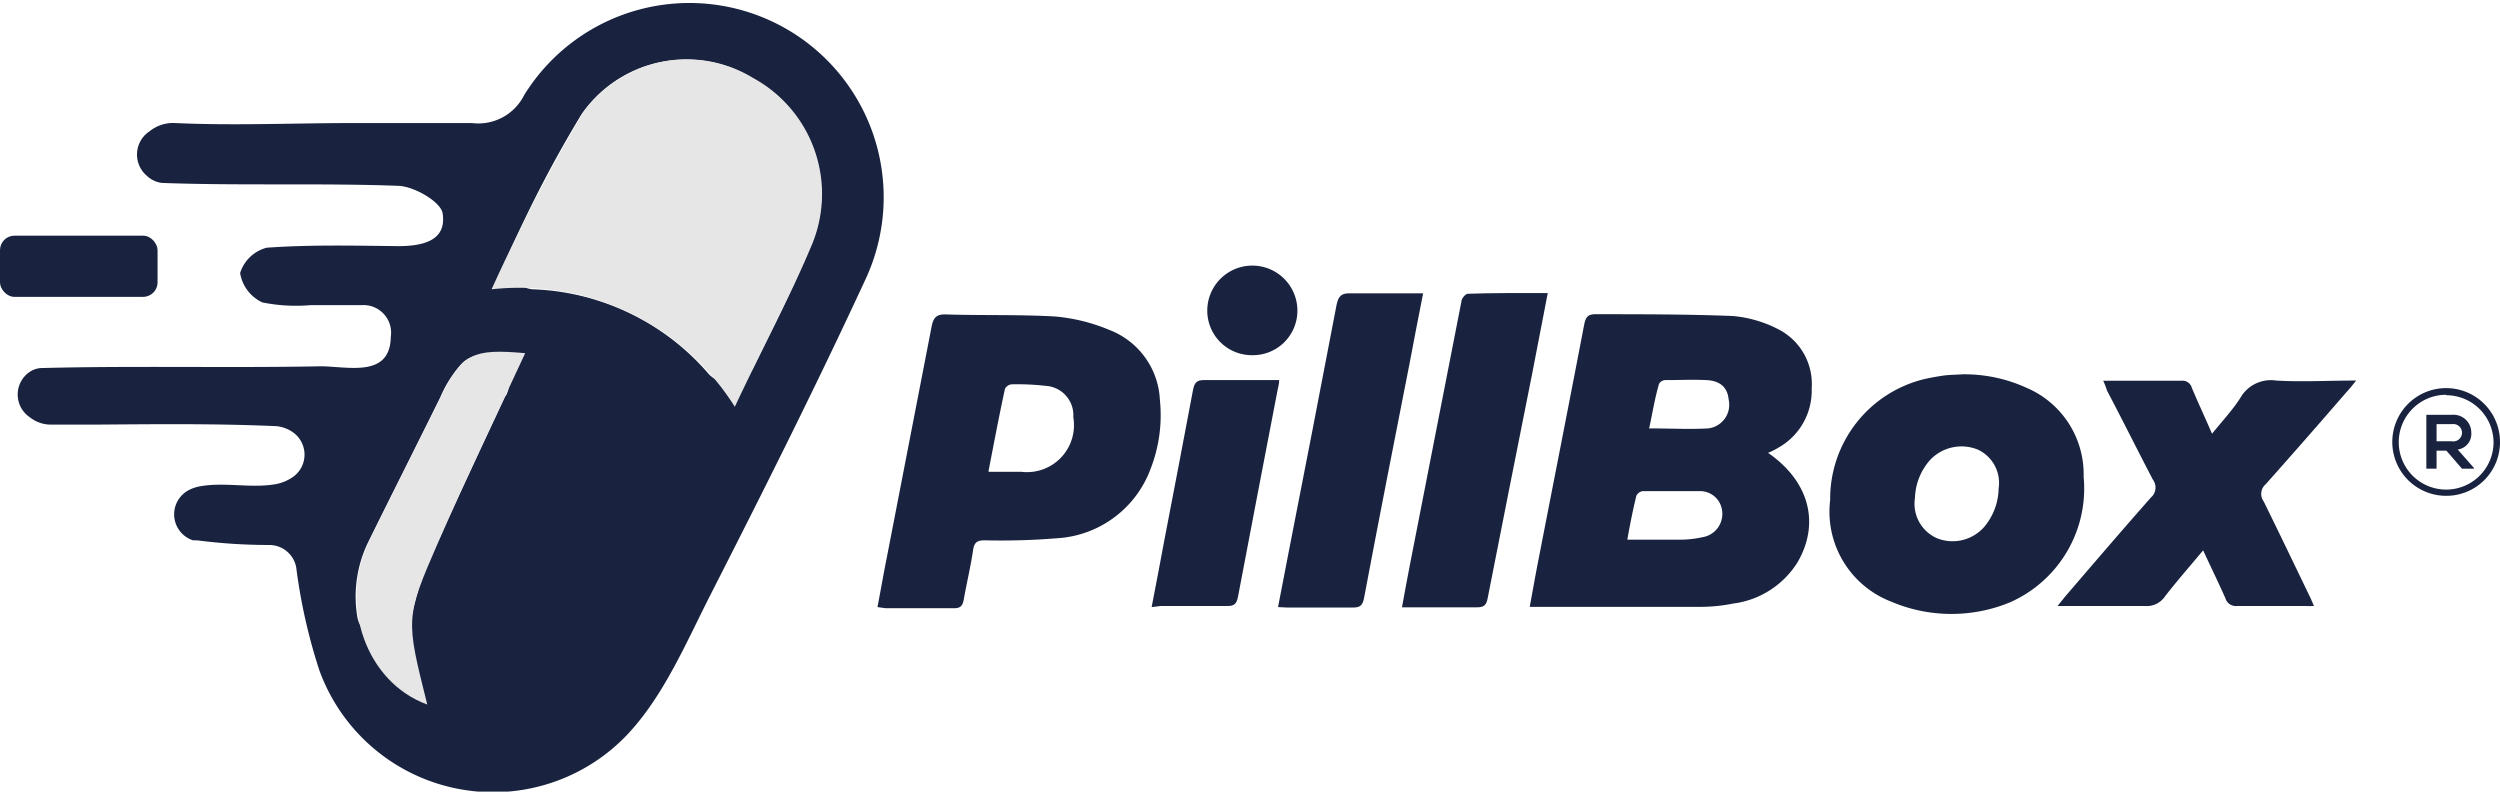 <svg id="Capa_1" data-name="Capa 1" xmlns="http://www.w3.org/2000/svg" viewBox="0 0 112.34 35.57"><defs><style>.cls-1{fill:#19233f;}.cls-2{fill:#e7e6e6;}</style></defs><path class="cls-1" d="M255.06,428.21a1.23,1.23,0,0,0-1.19-1,25.32,25.32,0,0,1-3.27-.21l-.18,0a1.23,1.23,0,0,1-.14-2.28,1.73,1.73,0,0,1,.42-.14c1.14-.22,2.39.11,3.52-.12a2.06,2.06,0,0,0,.7-.31,1.23,1.23,0,0,0,0-2,1.54,1.54,0,0,0-.76-.28c-2.69-.12-5.38-.09-8.07-.07-.67,0-1.33,0-2,0a1.53,1.53,0,0,1-1-.33,1.23,1.23,0,0,1-.06-2,1.08,1.08,0,0,1,.53-.21c4.2-.11,8.39,0,12.59-.08,1.22,0,3.13.54,3.16-1.32a1.24,1.24,0,0,0-1.28-1.43c-.76,0-1.53,0-2.3,0a7.67,7.67,0,0,1-2.19-.12,1.77,1.77,0,0,1-1-1.32,1.7,1.7,0,0,1,1.2-1.14c2-.14,3.94-.09,5.9-.07,1.09,0,2.19-.23,2-1.47-.07-.51-1.27-1.22-2-1.24-3.54-.13-7.09,0-10.62-.13a1.19,1.19,0,0,1-.67-.32,1.25,1.25,0,0,1,.12-2,1.68,1.68,0,0,1,1.16-.37c2.65.12,5.32,0,8,0l5.33,0a2.3,2.3,0,0,0,2.34-1.25,8.73,8.73,0,0,1,15.38,8.19c-2.22,4.8-4.6,9.54-7,14.25-1.11,2.18-2.11,4.57-3.76,6.31a8.31,8.31,0,0,1-13.82-2.91A25.15,25.15,0,0,1,255.06,428.21Zm18.54-8.68a1.24,1.24,0,0,0,2-.28c.95-1.94,1.86-3.73,2.63-5.59a5.93,5.93,0,0,0-2.66-7.42,5.72,5.72,0,0,0-7.68,1.6,54.67,54.67,0,0,0-3.2,6.11,1.23,1.23,0,0,0,1,1.77A10.91,10.91,0,0,1,273.6,419.53Zm-9.13,1a1.24,1.24,0,0,0-2-1.44,5.34,5.34,0,0,0-.93,1.47c-1.07,2.17-2.16,4.32-3.23,6.49a5.58,5.58,0,0,0-.5,3.41,1.24,1.24,0,0,0,2.45-.1,12.39,12.39,0,0,1,1.13-3.21C262.4,424.89,263.44,422.7,264.47,420.49Z" transform="translate(-241.75 -402.72)"/><path class="cls-2" d="M274.77,421a11.44,11.44,0,0,0-10.93-5.28,86.19,86.19,0,0,1,4.08-7.89,5.72,5.72,0,0,1,7.68-1.6,5.93,5.93,0,0,1,2.66,7.42C277.26,416.06,276,418.37,274.77,421Z" transform="translate(-241.75 -402.72)"/><path class="cls-2" d="M265.35,418.59c-1.32,2.85-2.67,5.66-3.92,8.52-1.48,3.4-1.44,3.42-.48,7.27-2.75-1-4-4.53-2.6-7.37,1.07-2.17,2.16-4.32,3.23-6.49C262.53,418.6,263,418.38,265.35,418.59Z" transform="translate(-241.75 -402.72)"/><rect class="cls-1" y="10.59" width="7.08" height="2.75" rx="0.65"/><path class="cls-1" d="M351.67,425a2.42,2.42,0,1,1,2.42-2.41A2.41,2.41,0,0,1,351.67,425Zm0-4.54a2.13,2.13,0,1,0,2.13,2.13A2.13,2.13,0,0,0,351.67,420.48Z" transform="translate(-241.75 -402.72)"/><path class="cls-1" d="M352.92,423.78h-.54l-.7-.81h-.44v.81h-.46v-2.42h1.15a.8.8,0,0,1,.87.8.71.71,0,0,1-.61.76l.73.83Zm-1.68-2v.77h.69a.39.39,0,1,0,0-.77Z" transform="translate(-241.75 -402.72)"/><path class="cls-1" d="M321.2,423.07c1.84,1.27,2.34,3.14,1.34,4.89a4,4,0,0,1-2.9,1.88,7.56,7.56,0,0,1-1.5.15c-2.42,0-4.85,0-7.27,0l-.38,0c.12-.65.23-1.28.35-1.9.7-3.6,1.41-7.2,2.1-10.8.07-.33.17-.46.54-.45,2,0,4.09,0,6.13.08a5.47,5.47,0,0,1,2,.57,2.76,2.76,0,0,1,1.55,2.69,2.94,2.94,0,0,1-1.52,2.67,2.39,2.39,0,0,1-.22.12Zm-6.33,3.9h2.46a4.72,4.72,0,0,0,.92-.11,1.06,1.06,0,0,0,.89-1.15,1,1,0,0,0-1.05-.92c-.84,0-1.68,0-2.52,0a.38.38,0,0,0-.29.21C315.13,425.62,315,426.26,314.87,427Zm1-5c.93,0,1.79.05,2.65,0a1.07,1.07,0,0,0,.91-1.29c-.05-.55-.38-.85-1-.88s-1.23,0-1.85,0a.34.34,0,0,0-.28.17C316.1,420.65,316,421.32,315.85,422Z" transform="translate(-241.75 -402.72)"/><path class="cls-1" d="M281.18,430c.15-.78.28-1.53.43-2.28q1-5.16,2-10.31c.08-.41.21-.58.66-.56,1.63.05,3.26,0,4.87.09a8.14,8.14,0,0,1,2.47.61,3.54,3.54,0,0,1,2.26,3.13,6.64,6.64,0,0,1-.41,3.09,4.79,4.79,0,0,1-4.25,3.14A30.89,30.89,0,0,1,286,427c-.32,0-.47.08-.52.42-.11.75-.29,1.49-.42,2.23-.05.28-.14.41-.46.4-1,0-2,0-3.06,0Zm5-6.08h1.46a2.11,2.11,0,0,0,2.34-2.45,1.32,1.32,0,0,0-1.23-1.41,11.42,11.42,0,0,0-1.55-.07.39.39,0,0,0-.29.2C286.65,421.38,286.42,422.6,286.17,423.89Z" transform="translate(-241.75 -402.72)"/><path class="cls-1" d="M329.94,419.54a6.71,6.71,0,0,1,2.86.6,4.22,4.22,0,0,1,2.58,4,5.59,5.59,0,0,1-3.34,5.66,6.91,6.91,0,0,1-5.32-.05,4.33,4.33,0,0,1-2.73-4.56,5.54,5.54,0,0,1,4.25-5.44c.27-.06.55-.11.82-.15S329.65,419.56,329.94,419.54Zm-2.14,5.56a1.69,1.69,0,0,0,1,1.81,1.89,1.89,0,0,0,2.11-.51,2.75,2.75,0,0,0,.65-1.73,1.65,1.65,0,0,0-.92-1.74,1.94,1.94,0,0,0-2.16.46A2.7,2.7,0,0,0,327.8,425.1Z" transform="translate(-241.75 -402.72)"/><path class="cls-1" d="M336.26,419.83h2c.51,0,1,0,1.51,0a.43.43,0,0,1,.47.31c.28.67.59,1.33.91,2.07.46-.57.91-1.05,1.26-1.59a1.58,1.58,0,0,1,1.62-.8c1.16.07,2.32,0,3.6,0-.16.19-.25.32-.36.43-1.23,1.42-2.46,2.83-3.71,4.23a.57.57,0,0,0-.09.77c.7,1.42,1.38,2.84,2.07,4.27.06.12.11.25.19.43a3.08,3.08,0,0,1-.38,0c-1,0-2.05,0-3.07,0a.49.49,0,0,1-.53-.35c-.31-.7-.65-1.39-1-2.15-.6.72-1.17,1.37-1.7,2.05a1,1,0,0,1-.95.45c-1.13,0-2.27,0-3.4,0l-.49,0,.32-.4c1.29-1.5,2.57-3,3.88-4.48a.59.59,0,0,0,.08-.8c-.7-1.34-1.37-2.69-2.06-4C336.39,420.14,336.34,420,336.26,419.83Z" transform="translate(-241.75 -402.72)"/><path class="cls-1" d="M311.3,415.89c-.24,1.26-.47,2.44-.7,3.62q-1,5-2,10.09c-.06.31-.16.41-.48.41-1.1,0-2.21,0-3.37,0,.12-.66.23-1.27.35-1.88q1.16-5.94,2.32-11.86c0-.14.19-.35.29-.35C308.91,415.88,310.07,415.89,311.3,415.89Z" transform="translate(-241.75 -402.72)"/><path class="cls-1" d="M299.18,430l.46-2.38q1.1-5.6,2.17-11.2c.08-.38.2-.53.61-.52,1.08,0,2.15,0,3.28,0-.21,1.05-.4,2.05-.59,3.05-.7,3.56-1.4,7.11-2.07,10.67-.07.33-.2.4-.5.4-1,0-2,0-2.94,0Z" transform="translate(-241.75 -402.72)"/><path class="cls-1" d="M293.5,430c.2-1,.38-2,.57-3,.43-2.25.87-4.5,1.29-6.76.06-.31.16-.45.51-.44,1,0,2,0,2.94,0l.42,0c0,.18-.05.34-.08.5-.59,3.08-1.19,6.16-1.77,9.24-.06.3-.16.42-.48.41-1,0-2,0-3,0Z" transform="translate(-241.75 -402.72)"/><path class="cls-1" d="M298,418.68a2,2,0,0,1-2-2,2,2,0,0,1,4.05,0A2,2,0,0,1,298,418.68Z" transform="translate(-241.75 -402.72)"/></svg>